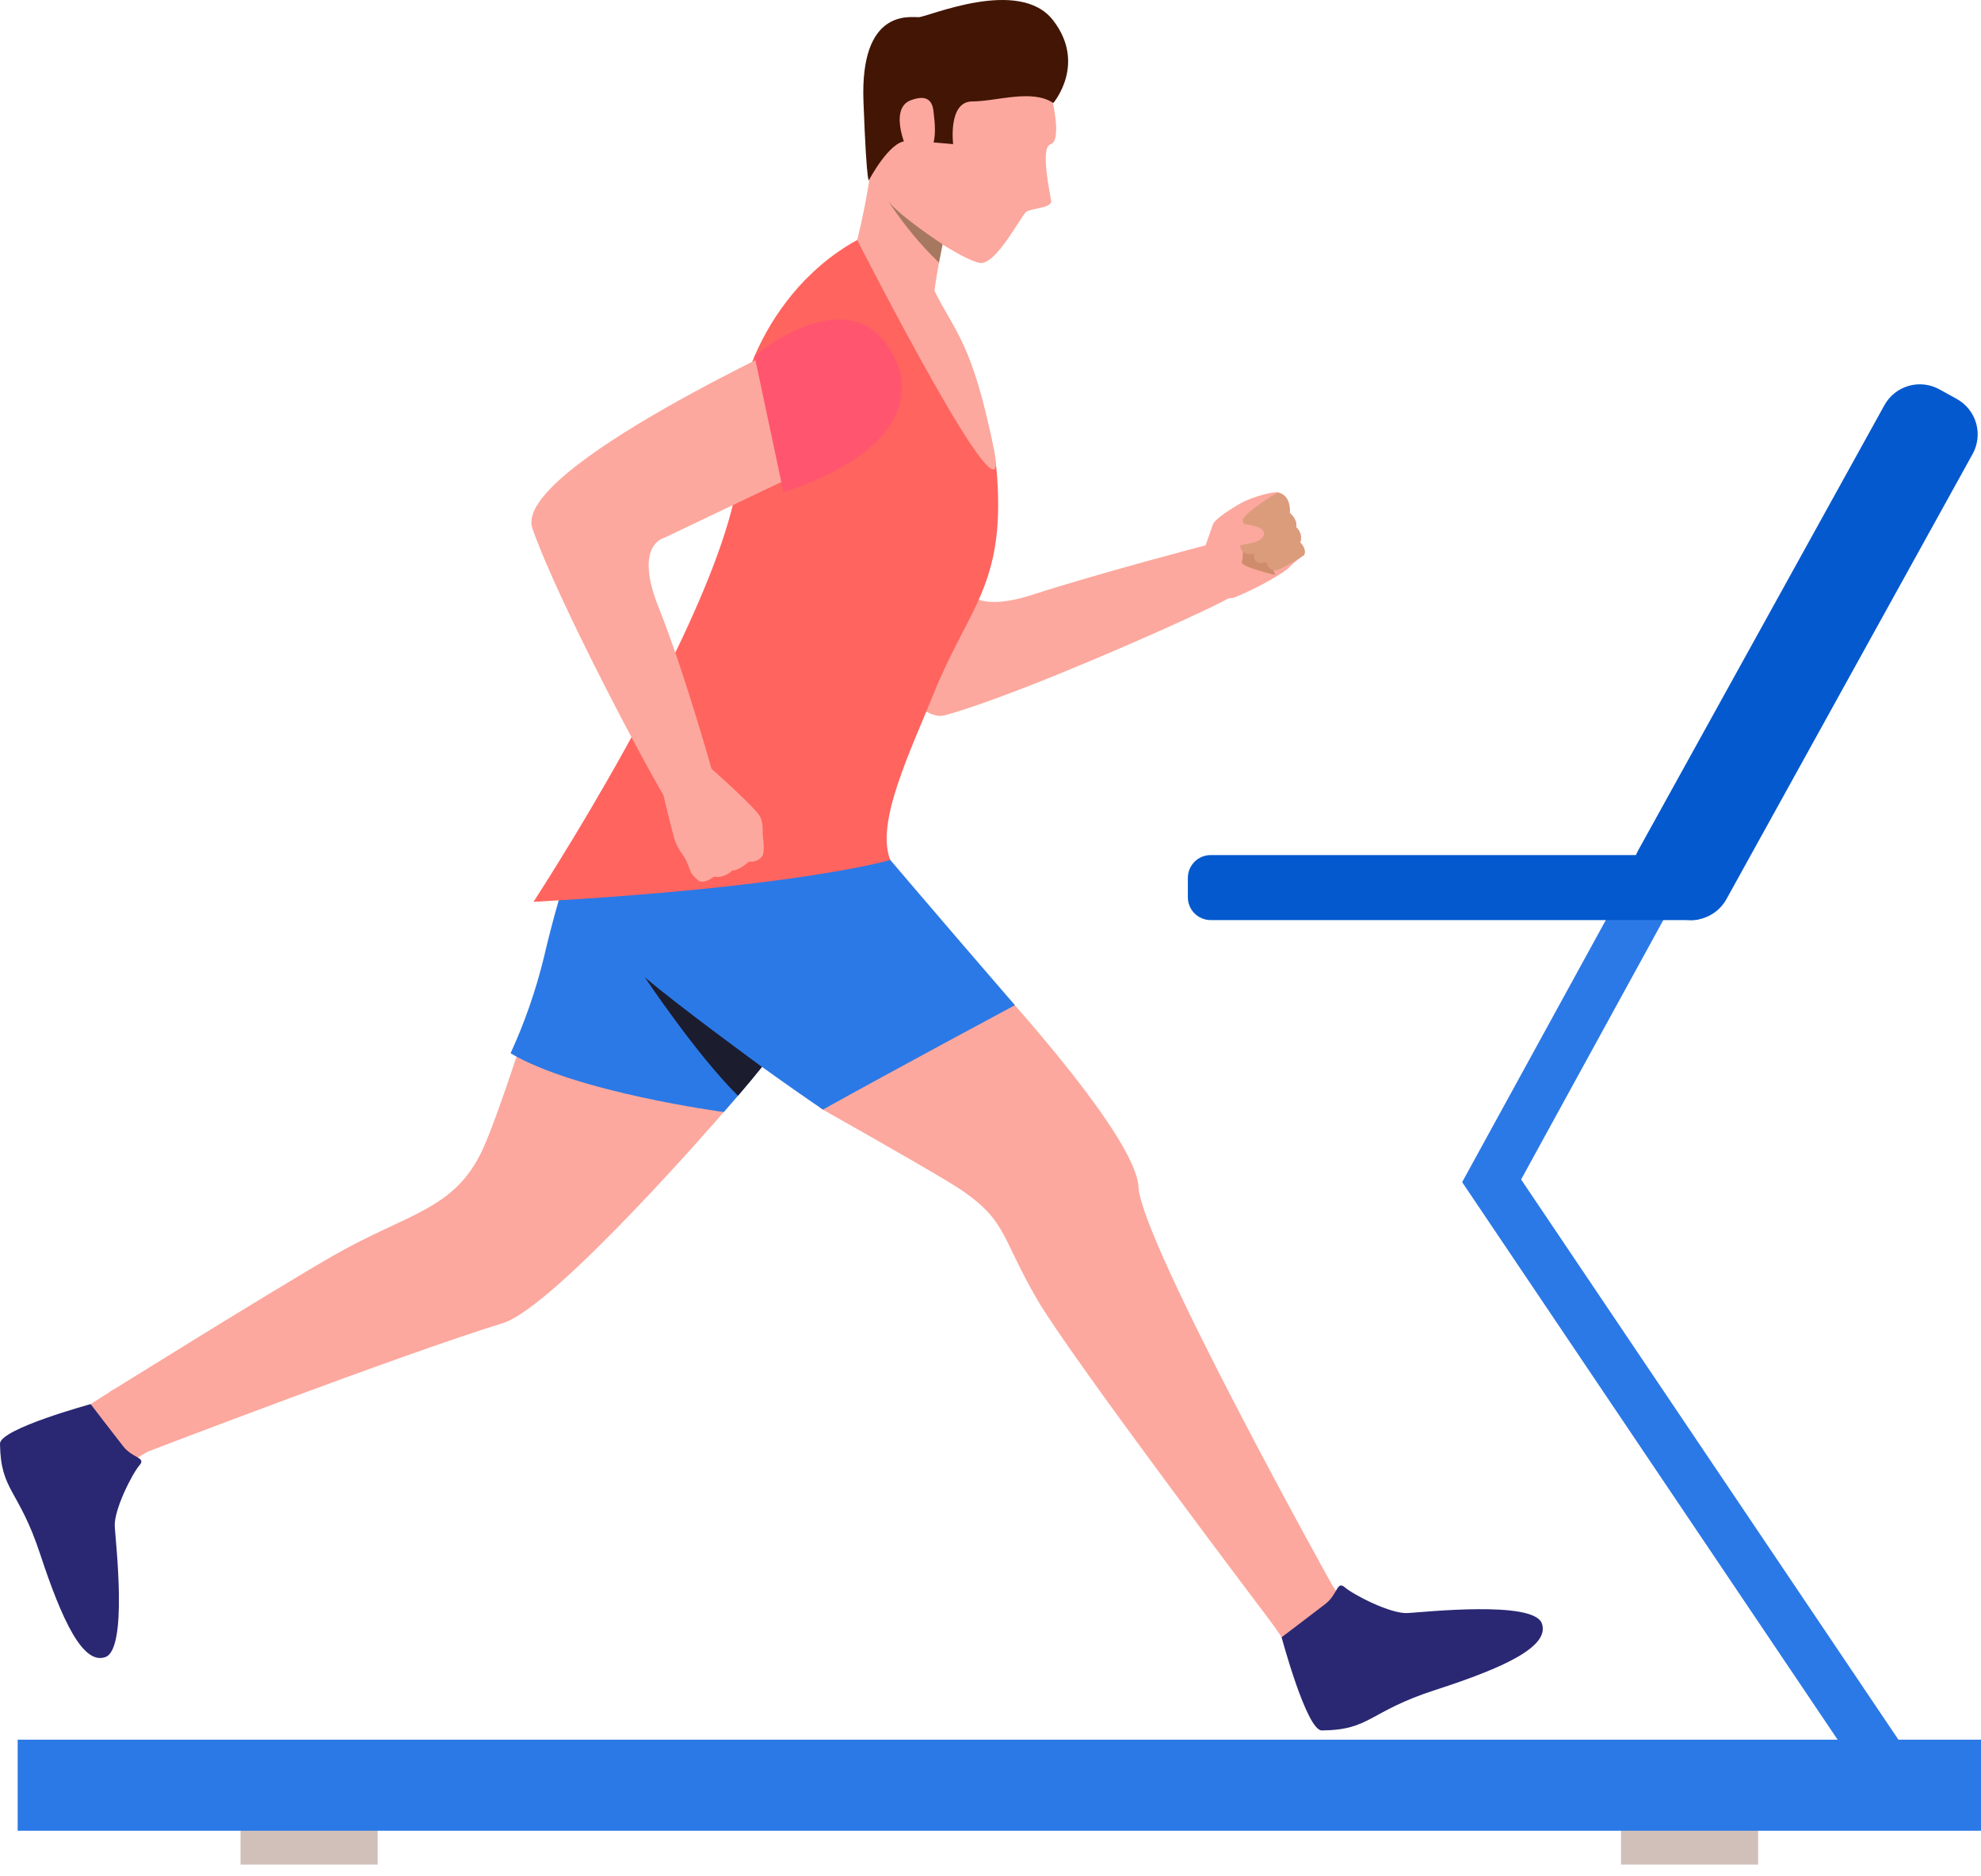 <svg width="151" height="143" viewBox="0 0 151 143" fill="none" xmlns="http://www.w3.org/2000/svg">
<path d="M8.721 105.895L6.911 107.049L10.107 111.374L11.876 110.286L8.721 105.895Z" fill="#FCA89E"/>
<path d="M6.913 107.049C6.913 107.049 8.655 109.335 9.394 110.271C10.134 111.207 11.167 111.099 10.625 111.723C10.082 112.347 8.675 115.109 8.747 116.372C8.82 117.636 9.754 125.703 8.038 126.334C6.323 126.965 4.722 123.521 3.065 118.496C1.407 113.471 0.051 113.71 3.3942e-05 110.071C-0.018 108.938 6.913 107.049 6.913 107.049Z" fill="#2A2873"/>
<path d="M134.012 135.712H123.561V142.157H134.012V135.712Z" fill="#D1C0BA"/>
<path d="M18.335 142.157H28.786V135.712H18.335V142.157Z" fill="#D1C0BA"/>
<path d="M55.17 84.782C55.17 84.782 42.342 99.635 38.331 100.875C30.429 103.314 11.211 110.693 11.211 110.693L8.375 106.116C8.375 106.116 20.744 98.409 25.374 95.747C31.071 92.469 34.655 92.281 36.805 87.605C38.244 84.477 41.615 73.572 41.615 73.572L55.17 84.782Z" fill="#FCA89E"/>
<path d="M96.681 123.323L97.886 125.116L102.162 121.796L101.025 120.043L96.681 123.323Z" fill="#FCA89E"/>
<path d="M62.476 75.46C62.476 75.46 61.909 76.313 60.895 77.692C60.328 78.463 59.623 79.397 58.8 80.441C58.57 80.732 58.331 81.033 58.082 81.342C57.517 82.051 56.905 82.781 56.253 83.541C55.899 83.949 55.544 84.364 55.174 84.782C55.046 84.766 43.955 83.282 38.918 80.303C39.995 77.951 40.846 75.502 41.459 72.99C42.72 67.539 44.808 61.094 46.759 59.066C48.394 57.363 62.476 75.46 62.476 75.46Z" fill="#2B79E6"/>
<path d="M91.518 42.651C91.518 42.651 92.326 40.325 92.459 39.974C92.592 39.624 93.451 39.019 94.497 38.411C95.543 37.803 97.229 37.449 97.415 37.541C97.601 37.633 97.835 37.64 98.092 38.108C98.251 38.419 98.326 38.766 98.312 39.115C98.312 39.115 98.902 39.544 98.805 40.203C98.964 40.345 99.078 40.531 99.132 40.738C99.185 40.945 99.176 41.163 99.106 41.364C99.106 41.364 99.62 41.795 99.404 42.312C99.404 42.312 98.546 42.92 98.292 43.236C98.039 43.551 96.165 44.693 94.201 45.51C94.201 45.51 92.067 46.496 91.518 42.651Z" fill="#FCA89E"/>
<path d="M94.719 41.245C94.719 41.245 94.802 42.477 94.651 42.841C94.501 43.204 97.211 43.842 97.211 43.842C97.211 43.842 96.216 41.178 94.719 41.245Z" fill="#CF8C6C"/>
<path d="M90.67 43.535C90.67 43.535 91.611 42.649 92.026 41.878C92.441 41.107 94.313 45.166 94.313 45.166C94.313 45.166 91.976 45.262 90.945 45.985C89.913 46.708 90.67 43.535 90.67 43.535Z" fill="#FCA89E"/>
<path d="M97.135 37.689C97.135 37.689 94.522 39.295 94.729 39.749C94.773 39.871 94.848 39.98 94.945 40.066C95.042 40.153 95.159 40.213 95.286 40.242L94.511 41.392C94.511 41.392 94.428 42.442 95.596 42.227C95.596 42.227 95.419 43.2 96.52 42.856C96.52 42.856 96.688 43.551 97.229 43.484C97.769 43.416 99.405 42.312 99.405 42.312C99.405 42.312 99.646 41.924 99.108 41.364C99.18 41.163 99.19 40.944 99.136 40.737C99.082 40.53 98.967 40.344 98.806 40.203C98.806 40.203 98.932 39.62 98.313 39.114C98.313 39.114 98.491 37.792 97.416 37.541C97.415 37.541 97.245 37.62 97.135 37.689Z" fill="#DB9C7C"/>
<path d="M92.537 39.914C92.537 39.914 94.633 39.751 95.819 40.166C96.087 40.258 96.33 40.398 96.351 40.683C96.372 40.969 95.972 41.348 95.066 41.465C94.16 41.582 93.044 42.147 93.044 42.147C93.044 42.147 92.072 41.997 92.537 39.914Z" fill="#FCA89E"/>
<path d="M66.666 27.453L73.438 44.569C73.438 44.569 73.774 46.94 78.72 45.338C83.766 43.702 91.893 41.575 91.893 41.575C91.893 41.575 94.228 45.276 93.63 45.623C91.904 46.632 77.833 52.949 72.03 54.53C67.421 55.787 58.619 32.232 58.619 32.232L66.666 27.453Z" fill="#FCA89E"/>
<path d="M74.441 73.41C74.441 73.41 86.57 86.307 86.781 90.499C86.992 94.691 101.493 120.757 101.493 120.757L97.144 124.003C97.144 124.003 81.8 103.748 79.097 99.14C76.084 93.999 76.876 92.856 72.172 90.031C69.221 88.258 62.476 84.458 62.476 84.458L74.441 73.41Z" fill="#FCA89E"/>
<path d="M65.839 63.19C65.839 63.19 71.669 70.058 77.36 76.636C77.36 76.636 67.872 81.727 62.728 84.594C62.728 84.594 43.615 71.701 42.307 67.093C41.656 64.818 65.839 63.19 65.839 63.19Z" fill="#2B79E6"/>
<path d="M71.192 52.824C69.359 57.363 66.725 62.729 67.86 65.565C67.86 65.565 60.913 67.639 40.666 68.755C40.666 68.755 45.685 61.08 50.06 52.592C50.287 52.148 50.514 51.705 50.737 51.259C53.167 46.407 55.292 41.41 56.081 37.516C56.248 36.687 55.923 35.845 55.922 35.035C55.918 33.986 55.997 32.938 56.157 31.901C56.727 28.181 58.358 24.705 60.855 21.89C61.195 21.508 61.549 21.145 61.918 20.801C62.947 19.822 64.098 18.98 65.343 18.295C67.311 19.383 69.096 20.775 70.63 22.42C70.956 22.774 75.526 29.616 76.008 36.377C76.588 44.645 73.79 46.391 71.192 52.824Z" fill="#FF645F"/>
<path d="M97.689 124.824C97.689 124.824 100.058 123.039 101.025 122.286C101.993 121.532 101.885 120.478 102.525 121.031C103.165 121.584 105.992 123.053 107.289 122.981C108.587 122.908 116.888 122.002 117.526 123.768C118.164 125.533 114.615 127.158 109.44 128.832C104.264 130.505 104.5 131.893 100.754 131.93C99.597 131.951 97.689 124.824 97.689 124.824Z" fill="#2A2873"/>
<path d="M80.086 7.108C80.086 7.108 81.042 10.71 80.07 11.008C79.267 11.249 80.046 14.745 80.124 15.305C80.202 15.865 78.636 15.881 78.243 16.136C77.849 16.391 75.949 20.213 74.698 20.046C73.447 19.88 68.432 16.657 67.312 14.748C66.192 12.839 66.649 5.531 68.354 2.824C70.059 0.118 78.383 0.809 80.086 7.108Z" fill="#FCA89E"/>
<path d="M72.032 17.765C72.032 17.765 71.956 18.102 71.855 18.624C71.775 19.011 71.677 19.497 71.576 20.023C71.309 21.45 71.045 23.173 71.114 23.986C71.252 25.505 65.344 18.289 65.344 18.289C66.156 14.99 66.666 11.623 66.867 8.23C67.168 2.725 72.032 17.765 72.032 17.765Z" fill="#FCA89E"/>
<path d="M80.288 7.854C80.288 7.854 82.843 4.864 80.267 1.542C77.692 -1.779 70.733 1.296 70.029 1.309C69.325 1.321 65.553 0.674 65.817 7.734C66.082 14.794 66.264 13.684 66.264 13.684C66.264 13.684 67.811 10.752 69.072 10.761C70.44 10.761 72.652 10.992 72.652 10.992C72.652 10.992 72.245 7.736 74.104 7.734C75.963 7.732 78.668 6.761 80.288 7.854Z" fill="#421504"/>
<path d="M71.19 8.827C71.133 8.381 71.19 6.973 69.417 7.645C67.645 8.317 69.187 11.748 69.44 11.855C69.694 11.961 71.668 12.588 71.19 8.827Z" fill="#FCA89E"/>
<path d="M71.846 18.625C71.766 19.011 71.668 19.497 71.567 20.023C70.108 18.606 68.812 17.03 67.703 15.324C68.552 16.466 71.846 18.625 71.846 18.625Z" fill="#A77860"/>
<path d="M58.08 81.342C57.515 82.051 56.903 82.781 56.251 83.541C53.08 80.402 49.147 74.501 49.147 74.501C51.526 76.556 58.08 81.342 58.08 81.342Z" fill="#1B1C2E"/>
<path d="M67.23 33.087L50.618 41.011C50.618 41.011 48.275 41.51 50.21 46.329C52.187 51.253 54.369 59.081 54.369 59.081C54.369 59.081 51.331 61.796 50.943 61.225C49.821 59.572 42.557 45.966 40.582 40.283C39.015 35.775 61.913 25.381 61.913 25.381L67.23 33.087Z" fill="#FCA89E"/>
<path d="M68.269 27.453C68.269 27.453 71.784 33.507 59.72 37.527L57.517 27.143C57.517 27.143 65.128 20.673 68.269 27.453Z" fill="#FF556F"/>
<path d="M65.335 18.29C65.335 18.29 77.261 41.719 75.781 34.363C74.118 26.103 72.817 25.385 71.22 22.15L65.335 18.29Z" fill="#FCA89E"/>
<path d="M151 132.633H1.347V139.575H151V132.633Z" fill="#2B79E6"/>
<path d="M144.048 138.541L111.451 90.128L140.65 36.853L144.02 38.7L115.945 89.923L147.237 136.395L144.048 138.541Z" fill="#2B79E6"/>
<path d="M129.033 65.19H92.285C91.323 65.19 90.543 65.971 90.543 66.933V68.406C90.543 69.368 91.323 70.148 92.285 70.148H129.033C129.995 70.148 130.775 69.368 130.775 68.406V66.933C130.775 65.971 129.995 65.19 129.033 65.19Z" fill="#0559CE"/>
<path d="M127.399 69.764L126.073 69.03C125.357 68.634 124.827 67.97 124.601 67.183C124.375 66.397 124.47 65.553 124.866 64.836L143.637 30.892C143.833 30.538 144.097 30.225 144.414 29.972C144.731 29.72 145.094 29.532 145.484 29.42C145.873 29.308 146.281 29.273 146.684 29.319C147.086 29.364 147.476 29.489 147.831 29.685L149.155 30.417C149.51 30.613 149.822 30.877 150.075 31.194C150.328 31.511 150.516 31.875 150.628 32.264C150.74 32.654 150.774 33.061 150.728 33.464C150.683 33.867 150.558 34.257 150.362 34.611L131.593 68.557C131.196 69.273 130.532 69.802 129.745 70.028C128.959 70.255 128.115 70.159 127.399 69.764Z" fill="#0559CE"/>
<path d="M53.286 67.172C53.286 67.172 52.8 66.786 52.671 66.513C52.671 66.513 52.472 66.001 52.316 65.644C52.263 65.531 52.215 65.433 52.178 65.373C52.022 65.125 51.604 64.625 51.395 63.921C51.185 63.218 50.565 60.607 50.565 60.607L52.809 59.862L54.245 58.622C54.245 58.622 57.687 61.663 57.956 62.296C57.982 62.354 58.005 62.413 58.024 62.473C58.201 63.032 58.098 63.521 58.157 63.824C58.178 63.936 58.313 65.065 58.081 65.302C57.961 65.447 57.806 65.558 57.631 65.626C57.456 65.695 57.267 65.717 57.081 65.692C57.081 65.692 56.42 66.33 55.803 66.38C55.803 66.38 55.211 66.99 54.425 66.834C54.418 66.837 53.75 67.388 53.286 67.172Z" fill="#FCA89E"/>
</svg>
